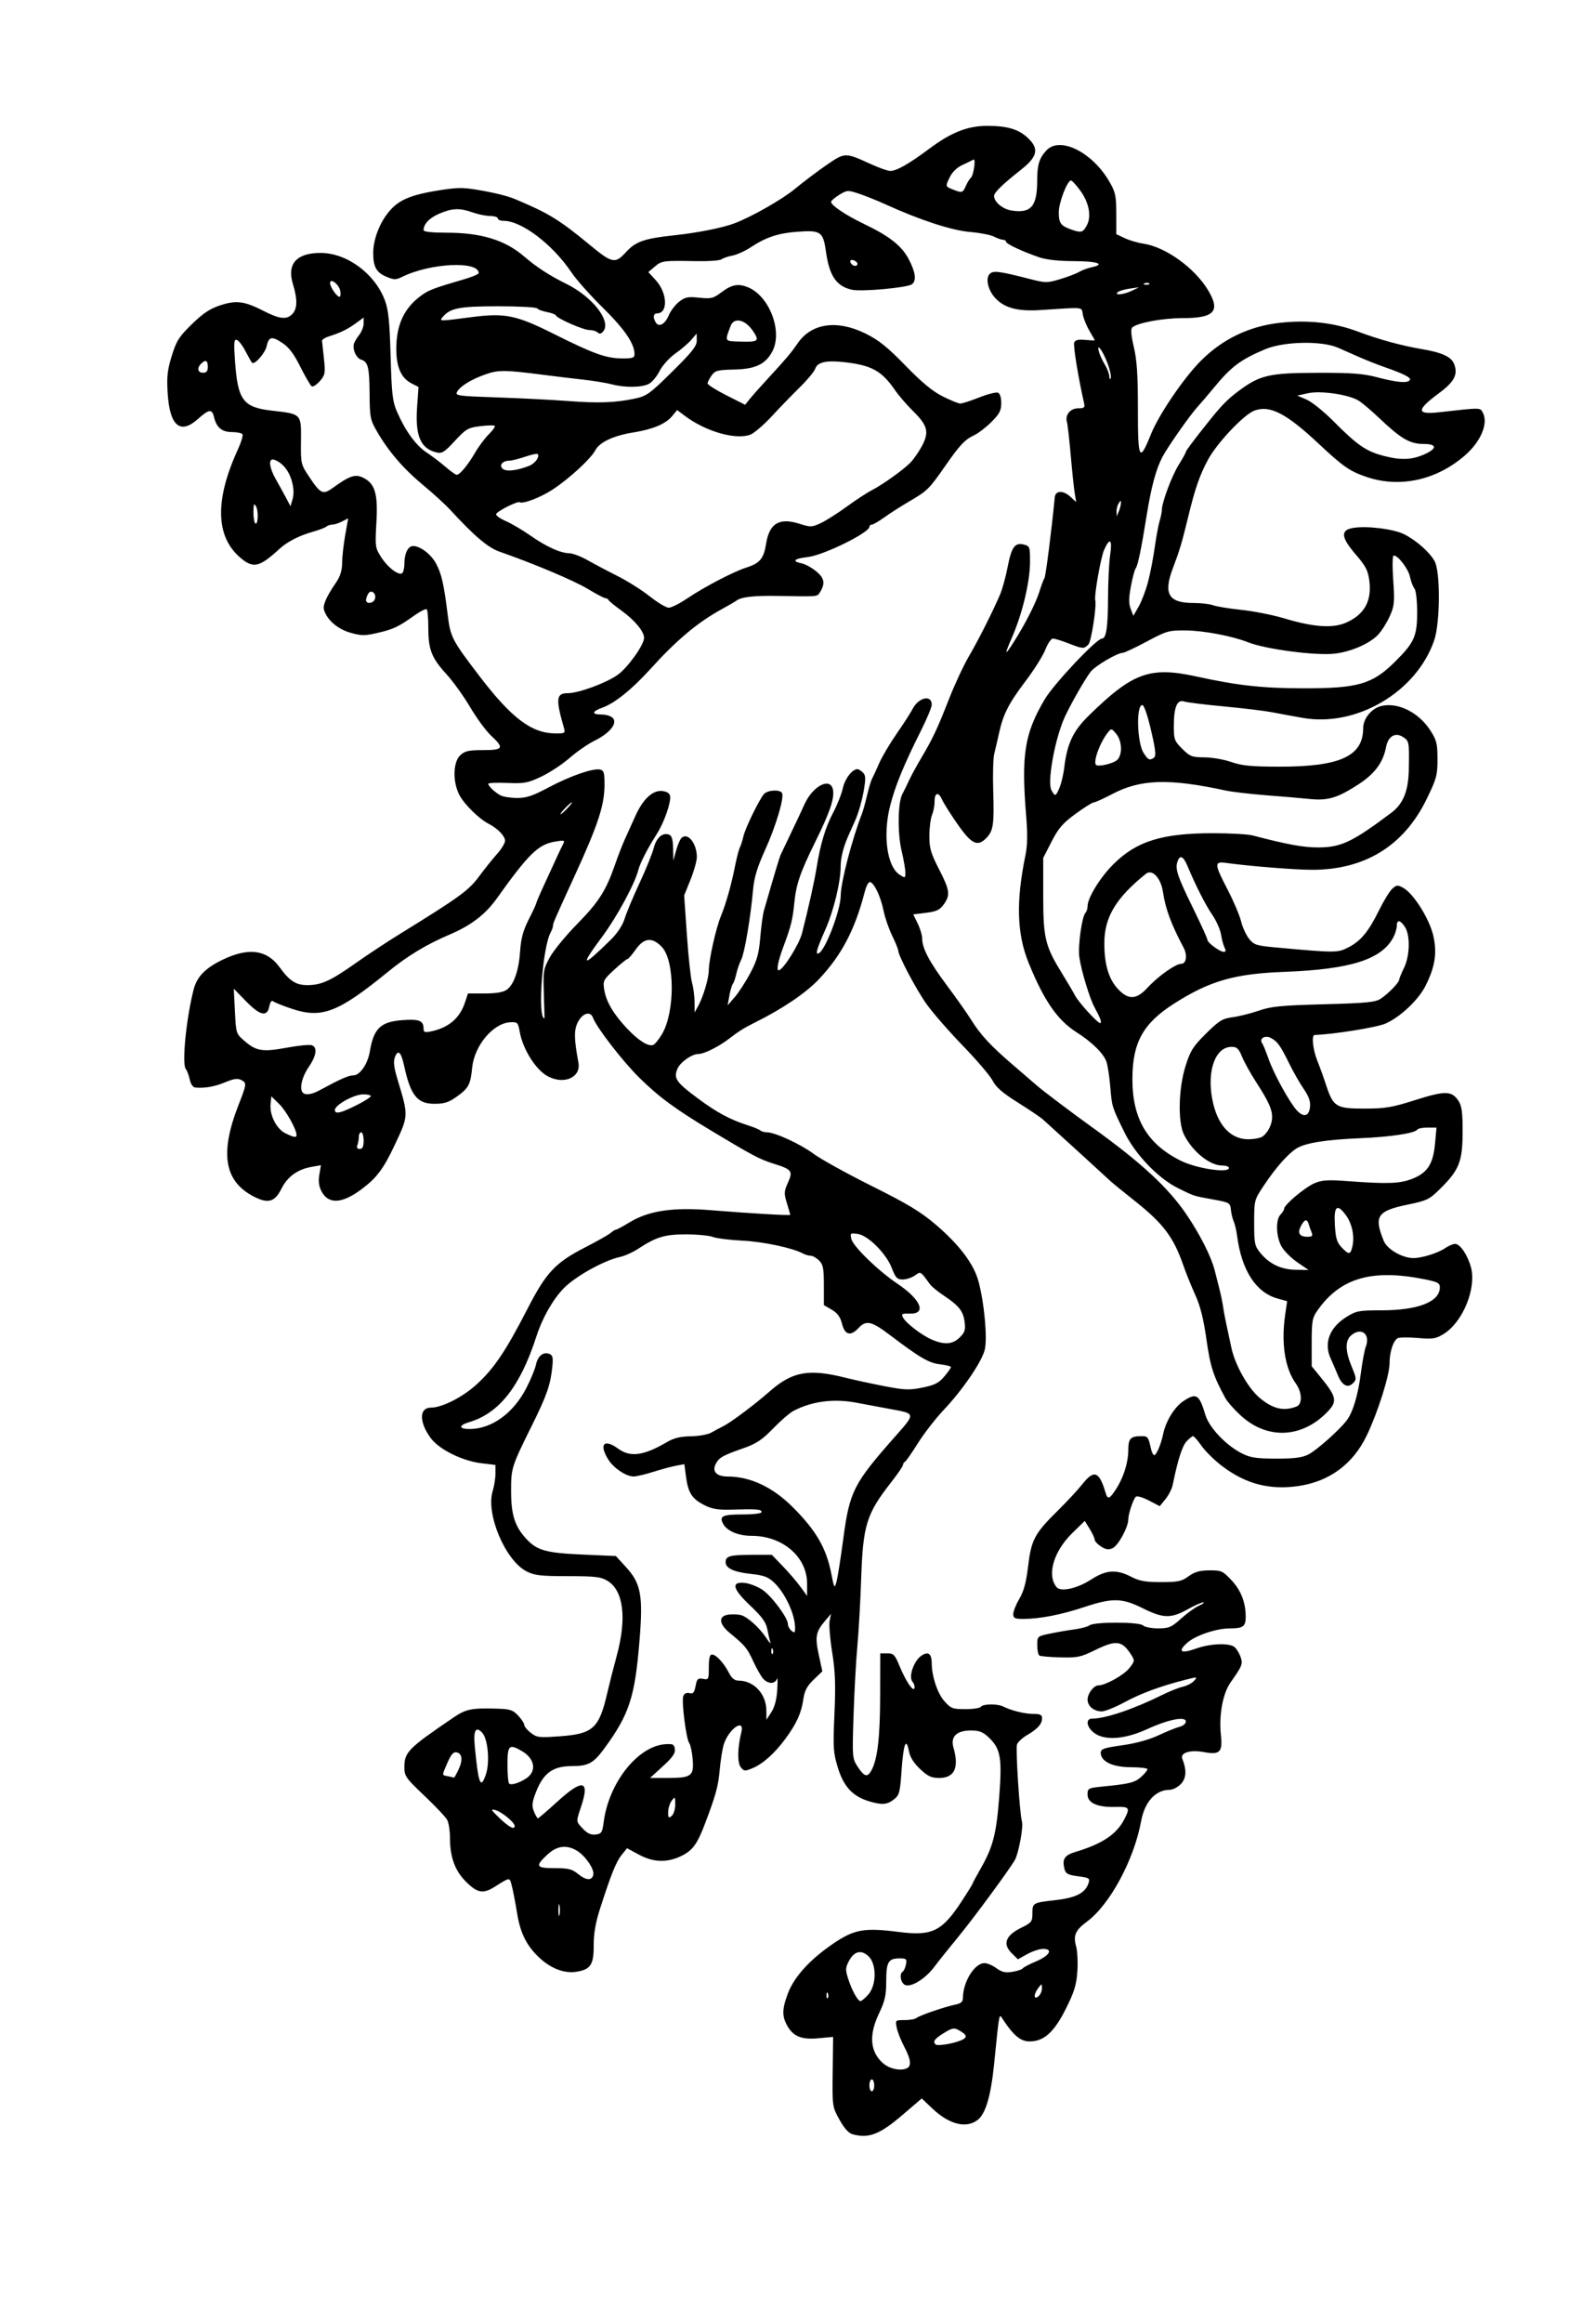 <?xml version="1.0" encoding="UTF-8" standalone="no"?>
<!-- Created with Inkscape (http://www.inkscape.org/) -->

<svg
   xmlns:dc="http://purl.org/dc/elements/1.1/"
   xmlns:cc="http://creativecommons.org/ns#"
   xmlns:rdf="http://www.w3.org/1999/02/22-rdf-syntax-ns#"
   xmlns:svg="http://www.w3.org/2000/svg"
   xmlns="http://www.w3.org/2000/svg"
   xmlns:sodipodi="http://sodipodi.sourceforge.net/DTD/sodipodi-0.dtd"
   xmlns:inkscape="http://www.inkscape.org/namespaces/inkscape"
   width="55mm"
   height="80mm"
   viewBox="0 0 194.882 283.465"
   id="svg2"
   version="1.1"
   inkscape:version="0.92.2 5c3e80d, 2017-08-06"
   sodipodi:docname="Panther_001_test.svg">
  <defs
     id="defs4" />
  <sodipodi:namedview
     id="base"
     pagecolor="#ffffff"
     bordercolor="#666666"
     borderopacity="1.0"
     inkscape:pageopacity="0.0"
     inkscape:pageshadow="2"
     inkscape:zoom="1.1946463"
     inkscape:cx="-143.47471"
     inkscape:cy="92.438886"
     inkscape:document-units="mm"
     inkscape:current-layer="svg2"
     showgrid="false"
     inkscape:window-width="1316"
     inkscape:window-height="739"
     inkscape:window-x="50"
     inkscape:window-y="0"
     inkscape:window-maximized="1" />
  <g
     inkscape:label="Ebene 1"
     inkscape:groupmode="layer"
     id="layer1"
     transform="translate(0,-768.898)">
    <path
       style="fill:#000000;stroke-width:0.291"
       d="m 104.113,1029.31 c -0.486,-0.132 -1.027,-0.73 -1.61,-1.781 -0.872,-1.572 -0.878,-1.611 -0.826,-5.842 l 0.052,-4.259 -1.833,0.169 c -2.082,0.192 -3.104,-0.252 -3.846,-1.672 -0.57,-1.092 -0.534,-1.976 0.156,-3.798 0.765,-2.021 2.659,-4.113 5.457,-6.027 2.634,-1.801 3.835,-2.022 8.049,-1.481 4.125,0.53 5.302,-0.047 7.758,-3.802 0.704,-1.077 1.28,-2.009 1.28,-2.072 0,-0.063 0.441,-0.885 0.979,-1.828 1.522,-2.665 1.927,-4.213 2.277,-8.719 0.374,-4.803 0.177,-5.936 -1.267,-7.301 -0.72,-0.681 -1.168,-0.857 -2.18,-0.857 -1.75,0 -2.522,0.752 -2.136,2.082 0.71,2.448 0.125,3.71 -1.719,3.71 -0.986,0 -1.405,-0.194 -2.356,-1.089 -0.78,-0.734 -1.225,-1.448 -1.366,-2.194 -0.333,-1.757 -0.671,-0.868 -0.893,2.353 -0.187,2.708 -0.273,3.033 -0.935,3.548 -0.837,0.652 -1.451,0.7 -3.014,0.236 -2.002,-0.594 -3.118,-1.783 -3.821,-4.075 -0.576,-1.876 -0.612,-2.436 -0.428,-6.593 0.159,-3.572 0.099,-5.181 -0.279,-7.533 -0.264,-1.645 -0.404,-3.37 -0.31,-3.833 l 0.17,-0.842 -0.724,0.852 c -1.134,1.334 -1.248,1.947 -0.77,4.149 l 0.436,2.009 -1.062,1.02 c -0.811,0.78 -1.108,1.34 -1.257,2.378 -0.245,1.702 -0.827,2.985 -2.197,4.843 -1.318,1.787 -2.768,3.074 -4.059,3.603 -0.888,0.364 -1.012,0.35 -1.398,-0.159 -0.42,-0.554 -0.386,-2.345 0.082,-4.251 0.443,-1.808 -1.584,-0.376 -2.154,1.521 -0.167,0.557 -0.39,1.964 -0.494,3.125 -0.175,1.95 -0.453,2.968 -1.742,6.387 -0.972,2.577 -1.541,3.374 -2.878,4.035 -1.775,0.877 -3.442,0.834 -5.242,-0.135 l -1.447,-0.779 -0.656,0.814 c -0.682,0.846 -1.293,2.364 -2.634,6.537 -0.559,1.739 -0.788,3.065 -0.782,4.517 0.01,2.346 -0.371,2.923 -2.118,3.204 -1.404,0.225 -2.993,-0.348 -4.367,-1.577 -1.644,-1.469 -2.473,-3.078 -2.868,-5.564 -0.19,-1.195 -0.472,-2.663 -0.626,-3.262 -0.305,-1.181 -0.157,-1.185 -2.159,0.065 -1.371,0.856 -2.075,0.726 -3.447,-0.64 -1.374,-1.368 -1.968,-3.014 -1.968,-5.454 0,-0.805 -0.152,-1.748 -0.337,-2.096 -0.185,-0.348 -1.438,-1.675 -2.783,-2.95 -2.293,-2.172 -2.446,-2.392 -2.444,-3.509 0.004,-1.81 0.482,-2.291 6.003,-6.038 1.524,-1.034 2.18,-1.167 5.33,-1.077 1.569,0.045 1.919,0.16 2.561,0.846 0.409,0.436 0.744,0.948 0.744,1.137 0,0.189 0.36,0.624 0.799,0.966 0.74,0.576 1.008,0.607 3.586,0.419 4.013,-0.293 4.755,-0.972 5.747,-5.262 0.25,-1.08 0.773,-3.137 1.163,-4.571 1.245,-4.575 0.826,-7.949 -1.132,-9.131 -0.813,-0.49 -1.483,-0.569 -4.834,-0.57 -3.307,-7.7e-4 -4.061,-0.088 -5.034,-0.578 -2.589,-1.307 -5.002,-6.989 -4.155,-9.786 0.19,-0.629 0.346,-1.608 0.346,-2.175 v -1.032 l -1.683,-0.201 c -2.373,-0.283 -5.205,-1.687 -6.232,-3.089 -1.426,-1.948 -1.409,-3.703 0.037,-3.703 1.363,0 3.883,-1.283 5.594,-2.848 2.114,-1.934 3.547,-4.063 6.177,-9.178 2.307,-4.486 3.402,-5.652 7.083,-7.541 1.449,-0.744 2.842,-1.532 3.096,-1.753 0.254,-0.221 0.549,-0.401 0.654,-0.401 0.106,0 0.832,-0.39 1.614,-0.866 2.377,-1.447 5.286,-1.883 10.002,-1.498 4.67,0.381 9.66,0.67 9.656,0.56 -0.002,-0.043 -0.187,-0.678 -0.412,-1.41 -0.369,-1.203 -0.357,-1.447 0.127,-2.517 0.643,-1.421 0.492,-1.614 -1.826,-2.339 -1.612,-0.504 -2.552,-1.002 -7.399,-3.914 -4.547,-2.732 -6.514,-4.176 -8.913,-6.539 -2.048,-2.018 -5.233,-6.136 -5.666,-7.325 -0.303,-0.833 -1.235,-0.593 -1.812,0.467 -0.527,0.968 -0.52,2.036 0.033,5.007 0.332,1.782 -1.7,2.714 -3.693,1.694 -1.473,-0.754 -3.089,-3.29 -3.474,-5.453 -0.201,-1.13 -0.275,-1.206 -1.135,-1.168 -2.095,0.093 -4.406,2.836 -4.674,5.546 -0.207,2.085 -0.421,2.485 -1.899,3.545 -0.964,0.691 -1.499,0.86 -2.72,0.86 -2.084,0 -2.907,-1.033 -3.686,-4.627 -0.37,-1.706 -0.746,-2.058 -1.131,-1.058 -0.203,0.528 -0.118,1.251 0.318,2.696 1.363,4.525 1.368,4.393 -0.353,8.045 -1.37,2.906 -2.192,3.996 -4.061,5.386 -2.379,1.768 -4.024,1.845 -4.869,0.227 -0.318,-0.608 -0.397,-1.226 -0.261,-2.025 l 0.196,-1.151 -1.127,0.199 c -1.735,0.306 -2.952,1.188 -3.704,2.684 -0.805,1.603 -1.611,1.836 -3.327,0.963 -3.645,-1.855 -4.226,-5.27 -1.906,-11.194 0.999,-2.549 1.015,-2.687 0.363,-3.032 -0.465,-0.246 -0.905,-0.189 -1.99,0.259 -1.303,0.538 -2.486,0.748 -3.638,0.645 -0.299,-0.027 -0.568,-0.409 -0.692,-0.985 -0.112,-0.518 -0.33,-1.097 -0.485,-1.288 -0.494,-0.607 0.065,-6.222 0.966,-9.705 0.407,-1.573 1.465,-2.64 3.633,-3.665 3.117,-1.473 5.315,-1.164 6.861,0.965 1.222,1.682 1.994,2.18 3.385,2.18 1.711,0 2.853,-0.523 5.994,-2.744 1.368,-0.968 3.739,-2.531 5.269,-3.475 7.304,-4.505 8.444,-5.331 9.695,-7.026 0.678,-0.919 1.672,-2.159 2.208,-2.757 0.537,-0.598 0.976,-1.324 0.976,-1.615 0,-0.571 -0.905,-1.505 -2.002,-2.065 -1.181,-0.603 -2.993,-2.39 -3.581,-3.529 -0.828,-1.606 -0.772,-4.009 0.113,-4.832 0.566,-0.526 1.024,-0.63 2.781,-0.63 2.475,0 2.614,-0.248 0.989,-1.76 -0.612,-0.57 -1.763,-2.134 -2.558,-3.475 -0.795,-1.342 -2.085,-3.14 -2.868,-3.996 -1.839,-2.01 -2.241,-3.021 -2.241,-5.626 0,-1.173 -0.086,-2.218 -0.191,-2.322 -0.105,-0.104 -0.805,0.248 -1.556,0.782 -1.936,1.376 -2.521,1.65 -4.498,2.106 -1.528,0.353 -1.946,0.348 -3.289,-0.038 -1.538,-0.443 -2.805,-1.53 -3.194,-2.742 -0.191,-0.595 0.248,-1.609 1.462,-3.379 0.508,-0.741 0.732,-1.466 0.74,-2.397 0.006,-0.734 0.175,-2.258 0.375,-3.385 l 0.364,-2.05 -0.741,0.383 c -0.408,0.211 -0.946,0.384 -1.195,0.385 -0.25,7.8e-4 -0.579,0.11 -0.732,0.243 -0.153,0.132 -0.871,0.408 -1.595,0.612 -1.701,0.479 -3.175,1.229 -4.119,2.098 -2.484,2.284 -3.224,2.442 -4.847,1.032 -2.979,-2.588 -3.053,-7.042 -0.22,-13.197 0.39,-0.847 0.633,-1.661 0.54,-1.81 -0.093,-0.149 -0.668,-0.271 -1.277,-0.271 -1.23,0 -1.885,-0.542 -2.19,-1.81 -0.251,-1.047 -0.607,-1.005 -1.994,0.235 -2.139,1.912 -3.421,0.819 -3.67,-3.133 -0.127,-2.02 -0.039,-2.843 0.493,-4.575 0.566,-1.844 0.878,-2.336 2.454,-3.874 1.364,-1.331 2.21,-1.894 3.46,-2.304 1.973,-0.647 2.969,-0.517 5.326,0.693 1.946,0.999 2.829,1.084 3.511,0.338 0.595,-0.65 0.612,-1.787 0.053,-3.607 -0.761,-2.482 0.419,-3.818 3.371,-3.818 3.212,0 6.621,2.51 7.854,5.783 0.432,1.147 0.577,2.561 0.698,6.806 0.132,4.657 0.235,5.547 0.789,6.806 1.034,2.353 2.291,4.078 3.608,4.954 0.679,0.451 1.729,1.248 2.334,1.771 0.604,0.523 1.207,0.95 1.339,0.95 0.38,0 1.363,-1.18 2.241,-2.692 0.444,-0.764 1.202,-1.78 1.685,-2.258 0.483,-0.478 0.808,-0.939 0.721,-1.025 -0.087,-0.086 -0.886,-0.066 -1.777,0.045 -1.488,0.184 -1.74,0.33 -3.095,1.794 -1.302,1.407 -1.57,1.57 -2.283,1.394 -1.919,-0.474 -2.576,-2.046 -2.325,-5.564 l 0.172,-2.41 -0.859,-0.439 c -1.262,-0.646 -1.854,-1.985 -1.855,-4.195 -2.9e-4,-2.963 0.95,-4.995 3.056,-6.532 0.907,-0.662 1.523,-0.894 5.321,-2.007 0.926,-0.271 1.683,-0.595 1.683,-0.72 0,-1.519 -5.924,-1.23 -9.339,0.456 -0.761,0.376 -0.992,0.376 -1.887,0.006 -1.26,-0.521 -1.653,-1.211 -1.653,-2.908 0,-1.519 0.657,-3.375 1.678,-4.743 1.198,-1.605 2.585,-2.274 5.865,-2.829 2.581,-0.437 3.305,-0.458 5.122,-0.153 2.185,0.368 3.735,0.752 4.75,1.18 4.046,1.703 5.303,2.476 9.069,5.581 2.694,2.221 3.06,2.294 4.361,0.869 1.219,-1.335 2.235,-1.685 6.084,-2.093 2.624,-0.278 5.733,-0.897 7.122,-1.418 2.136,-0.801 5.853,-2.913 7.464,-4.242 1.046,-0.863 2.788,-2.176 3.87,-2.917 2.217,-1.519 2.254,-1.52 5.306,-0.122 1.042,0.477 2.139,0.868 2.437,0.868 0.779,0 2.284,-0.856 4.787,-2.722 2.687,-2.004 4.674,-2.782 7.1,-2.779 2.387,0.002 3.766,0.406 4.869,1.425 1.456,1.346 1.264,2.31 -0.782,3.925 -2.284,1.803 -3.293,2.786 -3.293,3.209 0,0.716 1.054,1.599 2.106,1.766 2.419,0.383 3.162,-0.485 3.162,-3.689 0,-1.907 0.261,-2.737 1.154,-3.668 1.644,-1.715 5.582,0.253 7.652,3.824 0.753,1.299 0.848,1.739 0.85,3.942 l 0.003,2.481 1.028,0.485 c 0.566,0.267 1.586,0.568 2.268,0.669 2.742,0.407 6.317,2.99 7.946,5.741 1.495,2.525 0.716,3.348 -3.169,3.348 -2.438,0 -5.565,0.588 -6.137,1.153 -0.191,0.189 -0.12,1.003 0.208,2.39 0.376,1.591 0.496,3.434 0.494,7.558 -0.004,6.234 0.181,6.583 1.606,3.034 0.943,-2.348 3.982,-6.818 6.048,-8.896 2.668,-2.684 5.925,-4.252 9.693,-4.668 3.43,-0.378 6.613,-0.021 9.508,1.067 2.588,0.973 5.298,1.715 7.826,2.143 2.456,0.415 3.597,0.944 3.935,1.822 0.489,1.273 0.029,2.158 -1.847,3.55 -2.797,2.075 -2.79,2.648 0.028,2.331 5.152,-0.581 4.979,-0.582 5.318,0.044 0.7,1.295 -0.228,3.522 -2.174,5.217 -3.45,3.005 -7.9,3.998 -11.932,2.663 -2.097,-0.694 -2.952,-1.281 -5.914,-4.062 -3.978,-3.734 -5.99,-4.77 -7.882,-4.058 -1.286,0.484 -4.579,3.976 -5.669,6.013 -1.019,1.903 -1.561,3.475 -2.425,7.028 -0.765,3.15 -1.012,3.973 -1.851,6.189 -1.186,3.13 -0.53,4.238 2.506,4.238 0.92,0 2.005,0.125 2.411,0.278 0.406,0.153 1.963,0.407 3.458,0.564 1.496,0.157 3.839,0.621 5.207,1.031 3.637,1.09 5.979,1.245 7.618,0.506 2.207,-0.995 3.101,-2.629 2.79,-5.096 -0.156,-1.238 -0.439,-1.786 -1.64,-3.178 -1.806,-2.094 -1.912,-2.972 -0.393,-3.254 1.61,-0.299 4.988,0.108 6.27,0.755 1.51,0.762 3.119,2.182 3.736,3.296 0.718,1.296 0.683,7.516 -0.054,9.663 -2.163,6.304 -9.495,10.619 -16.064,9.454 -1.165,-0.207 -2.842,-0.515 -3.727,-0.686 -0.885,-0.171 -3.52,-0.489 -5.854,-0.708 -2.334,-0.218 -4.538,-0.491 -4.898,-0.606 -0.853,-0.273 -1.249,0.695 -1.249,3.051 0,1.57 0.084,1.792 1.034,2.733 0.939,0.929 1.188,1.024 2.708,1.033 0.92,0.005 2.398,0.262 3.283,0.57 1.303,0.454 2.419,0.561 5.854,0.566 7.434,0.011 10.245,-1.283 10.245,-4.714 0,-1.146 1.014,-2.391 2.186,-2.682 2.034,-0.505 4.601,0.769 6.025,2.991 0.755,1.178 0.862,1.613 0.862,3.496 0,1.96 -0.118,2.392 -1.334,4.881 -2.784,5.701 -7.558,8.631 -14.033,8.612 -2.112,-0.006 -7.632,-0.45 -10.464,-0.841 -1.451,-0.2 -1.431,0.114 0.21,3.274 0.719,1.385 1.455,3.117 1.635,3.848 0.18,0.731 0.622,1.695 0.982,2.143 0.595,0.739 0.894,0.835 3.268,1.051 7.276,0.662 7.525,0.663 8.804,0.017 1.547,-0.781 2.499,-1.922 3.793,-4.548 0.575,-1.168 1.307,-2.356 1.625,-2.641 0.521,-0.467 0.654,-0.476 1.343,-0.093 1.259,0.7 3.195,3.787 3.661,5.839 0.479,2.108 0.214,3.797 -0.958,6.12 -0.869,1.722 -3.09,3.811 -4.889,4.598 -1.066,0.466 -6.402,1.321 -8.643,1.384 -0.406,0.011 -0.224,1.77 0.325,3.138 0.299,0.746 0.779,2.074 1.066,2.95 0.88,2.688 1.215,2.896 4.66,2.896 2.583,2.2e-4 3.358,-0.129 6.245,-1.044 3.636,-1.153 4.446,-1.138 5.262,0.095 0.412,0.622 0.514,1.396 0.508,3.833 -0.009,3.58 -0.413,4.6 -2.731,6.893 -1.329,1.315 -1.601,1.447 -4.001,1.945 -3.704,0.769 -4.125,1.414 -2.891,4.433 0.412,1.01 2.245,2.072 3.596,2.084 1.025,0.009 2.994,-0.601 3.884,-1.205 0.427,-0.29 0.978,-0.527 1.224,-0.527 0.614,0 1.528,1.344 1.937,2.846 0.701,2.576 -0.999,6.72 -3.344,8.155 -0.956,0.585 -1.318,0.639 -3.178,0.478 -1.154,-0.1 -2.255,-0.082 -2.446,0.04 -0.535,0.341 -0.97,1.711 -0.97,3.053 0,1.46 -1.412,5.935 -2.771,8.781 -1.676,3.511 -4.575,5.653 -8.39,6.199 -3.508,0.502 -6.434,-0.27 -9.302,-2.454 -0.914,-0.696 -2.036,-1.8 -2.494,-2.453 -0.457,-0.653 -0.922,-1.187 -1.033,-1.187 -0.111,0 -0.473,0.293 -0.805,0.652 -0.527,0.57 -1.074,2.291 -1.681,5.291 -0.097,0.481 -0.493,1.263 -0.88,1.738 l -0.703,0.863 -1.349,-0.698 c -0.79,-0.409 -1.449,-0.589 -1.591,-0.434 -0.333,0.364 -0.906,2.117 -0.906,2.772 0,0.933 -1.232,3.179 -1.911,3.486 -0.496,0.224 -0.834,0.175 -1.419,-0.205 -0.422,-0.274 -0.768,-0.646 -0.769,-0.827 -3.9e-4,-0.181 -0.274,-0.771 -0.607,-1.312 l -0.606,-0.983 -1.534,1.499 c -2.283,2.231 -3.12,5.136 -1.9,6.592 0.511,0.609 2.537,0.153 4.239,-0.954 1.792,-1.166 3.075,-1.25 4.863,-0.32 1.002,0.521 1.731,0.652 3.643,0.652 2.078,0 2.517,-0.093 3.361,-0.71 0.736,-0.538 1.349,-0.713 2.533,-0.724 1.461,-0.013 1.636,0.064 2.689,1.18 1.18,1.251 1.755,2.722 1.758,4.495 0.002,1.175 -0.32,1.407 -1.953,1.407 -1.633,0 -4.165,0.853 -5.171,1.742 -1.237,1.093 -0.809,1.384 1.059,0.719 1.754,-0.624 4.056,-0.714 4.702,-0.183 0.243,0.199 0.57,0.729 0.728,1.178 0.31,0.88 0.23,1.088 -1.211,3.133 -0.959,1.361 -1.439,3.988 -1.179,6.451 0.219,2.071 -0.132,2.412 -2.101,2.048 -1.654,-0.306 -2.909,0.088 -2.616,0.82 0.552,1.376 0.496,2.371 -0.171,3.073 -0.372,0.392 -0.989,0.713 -1.372,0.713 -1.716,0 -3.052,1.463 -3.482,3.814 -0.864,4.718 -3.822,10.205 -6.608,12.26 -1.423,1.049 -1.705,1.692 -1.33,3.034 0.156,0.561 0.223,1.932 0.149,3.047 -0.11,1.647 -0.374,2.503 -1.403,4.558 -1.439,2.874 -2.678,3.986 -4.442,3.986 -1.066,0 -1.923,-0.699 -3.201,-2.614 -0.543,-0.812 -0.433,-1.346 -1.134,5.51 -0.386,3.773 -1.027,5.931 -1.983,6.675 -1.408,1.096 -3.49,0.567 -5.575,-1.415 l -1.262,-1.199 -2.361,2.022 c -2.773,2.375 -4.102,2.888 -6.086,2.35 z m 2.634,-5.971 c 0,-0.398 -0.132,-0.724 -0.293,-0.724 -0.161,0 -0.293,0.326 -0.293,0.724 0,0.398 0.132,0.724 0.293,0.724 0.161,0 0.293,-0.326 0.293,-0.724 z m 3.928,-2.058 c 0.656,-0.249 0.575,-1.071 -0.262,-2.654 -0.399,-0.754 -0.81,-1.794 -0.915,-2.312 -0.189,-0.933 -0.181,-0.94 0.959,-0.94 0.632,0 1.274,-0.109 1.427,-0.243 0.345,-0.302 3.46,-1.377 4.742,-1.637 0.72,-0.146 0.952,-0.346 0.953,-0.822 0.005,-1.96 1.422,-4.249 2.631,-4.249 0.336,0 0.993,0.279 1.459,0.62 0.657,0.48 1.094,0.581 1.94,0.445 0.601,-0.096 1.169,-0.284 1.263,-0.417 0.093,-0.133 0.829,-0.519 1.634,-0.857 1.659,-0.698 2.129,-1.528 0.866,-1.528 -0.433,0 -1.302,0.287 -1.932,0.637 l -1.146,0.637 -0.783,-0.774 c -1.109,-1.097 -0.711,-2.144 1.165,-3.065 1.296,-0.636 1.39,-0.757 1.39,-1.791 0,-1.249 0.053,-1.28 2.762,-1.585 2.557,-0.289 3.701,-0.872 4.09,-2.085 0.188,-0.587 0.084,-0.654 -1.279,-0.833 -1.219,-0.16 -1.513,-0.313 -1.652,-0.858 -0.315,-1.243 -0.02,-1.706 1.35,-2.118 3.286,-0.988 5.015,-2.15 5.964,-4.007 0.713,-1.396 0.62,-1.52 -1.1,-1.476 -2.192,0.057 -3.403,-0.48 -3.403,-1.509 0,-0.775 0.061,-0.806 1.976,-0.994 3.195,-0.314 3.819,-0.476 4.601,-1.193 0.408,-0.374 0.741,-0.784 0.74,-0.911 -7.7e-4,-0.127 -0.919,-0.235 -2.04,-0.24 -2.23,-0.01 -3.667,-0.699 -3.667,-1.76 0,-0.469 0.376,-0.601 2.618,-0.915 1.653,-0.232 3.289,-0.681 4.44,-1.22 1.002,-0.469 2.163,-0.936 2.578,-1.04 0.415,-0.103 0.755,-0.387 0.755,-0.63 0,-0.69 -2.104,-0.28 -4.737,0.925 -2.755,1.26 -5.215,1.423 -6.492,0.428 -0.915,-0.712 -1.037,-1.717 -0.209,-1.717 1.629,0 5.053,-1.157 8.55,-2.888 0.906,-0.449 2.045,-0.902 2.531,-1.008 0.486,-0.106 1.098,-0.427 1.361,-0.715 0.459,-0.502 0.416,-0.507 -1.067,-0.127 -3.072,0.787 -5.39,1.642 -7.435,2.745 -1.147,0.618 -2.398,1.12 -2.781,1.114 -0.963,-0.013 -1.72,-0.65 -1.72,-1.448 0,-0.734 0.762,-1.729 1.325,-1.729 0.847,0 3.092,-1.246 3.755,-2.084 0.689,-0.871 0.7,-0.946 0.24,-1.659 -1.127,-1.746 -1.815,-1.829 -4.446,-0.541 -1.704,0.834 -2.133,0.923 -4.195,0.868 -1.263,-0.033 -2.416,-0.133 -2.561,-0.222 -0.145,-0.089 -0.264,-0.654 -0.264,-1.257 0,-1.087 0.011,-1.098 1.537,-1.419 0.845,-0.178 2.195,-0.411 3,-0.517 0.805,-0.106 1.634,-0.329 1.843,-0.493 0.564,-0.445 6.088,-0.436 6.542,0.011 0.202,0.199 1.032,0.36 1.845,0.358 1.319,-0.003 1.62,-0.132 2.795,-1.194 0.724,-0.654 1.712,-1.364 2.195,-1.577 0.483,-0.213 0.711,-0.393 0.508,-0.399 -0.204,-0.006 -1.07,0.38 -1.926,0.858 -2.006,1.12 -2.973,1.095 -5.46,-0.145 -2.539,-1.265 -3.69,-1.288 -7.151,-0.139 -2.804,0.93 -5.409,1.437 -7.411,1.44 -1.064,0.002 -1.244,-0.085 -1.244,-0.598 0,-0.33 0.335,-1.165 0.744,-1.856 0.539,-0.91 0.833,-2.001 1.066,-3.961 0.385,-3.235 0.79,-3.998 3.595,-6.764 1.133,-1.117 2.495,-2.583 3.027,-3.258 1.428,-1.81 2.064,-1.581 2.831,1.018 0.26,0.882 0.477,0.819 1.25,-0.362 0.947,-1.447 1.527,-3.273 1.532,-4.821 0.005,-1.427 0.266,-1.696 1.647,-1.696 0.728,0 0.805,0.105 1.119,1.521 0.097,0.438 0.273,0.796 0.392,0.796 0.277,0 0.837,-1.313 1.097,-2.572 0.326,-1.577 1.38,-3.292 2.466,-4.016 1.585,-1.056 1.944,-0.833 2.688,1.665 0.457,1.536 2.463,3.672 4.385,4.668 1.085,0.563 1.739,0.668 4.212,0.678 2.198,0.009 3.182,-0.113 3.951,-0.488 0.973,-0.474 3.732,-2.911 4.69,-4.141 0.764,-0.982 1.401,-3.078 1.741,-5.728 0.18,-1.402 0.456,-2.885 0.614,-3.297 0.602,-1.567 -0.596,-2.453 -1.827,-1.35 -0.713,0.638 -0.676,1.924 0.107,3.793 0.591,1.411 0.604,1.569 0.169,2 -0.663,0.656 -1.346,0.296 -1.867,-0.983 -0.244,-0.6 -0.633,-1.501 -0.865,-2.003 -0.869,-1.884 -0.164,-3.779 1.884,-5.064 1.226,-0.769 1.534,-0.83 4.22,-0.83 4.551,0 7.195,-1.022 7.222,-2.793 0.008,-0.531 -0.255,-0.674 -1.82,-0.989 -6.458,-1.301 -10.32,-0.188 -13.116,3.782 -0.641,0.91 -0.714,1.31 -0.714,3.918 v 2.904 l 1.059,1.295 c 1.974,2.415 2.095,2.97 0.917,4.212 -3.125,3.295 -7.416,3.487 -10.667,0.479 -0.78,-0.722 -1.604,-1.651 -1.83,-2.065 -1.487,-2.716 -1.858,-3.862 -2.33,-7.193 -0.353,-2.495 -0.754,-4.097 -1.355,-5.407 -0.469,-1.024 -1.14,-2.687 -1.491,-3.695 -1.169,-3.359 -2.421,-5.025 -5.79,-7.707 -1.544,-1.23 -2.874,-2.305 -2.954,-2.39 -0.134,-0.141 -6.987,-6.394 -8.342,-7.611 -0.322,-0.289 -1.716,-1.233 -3.098,-2.096 -1.847,-1.154 -2.661,-1.859 -3.073,-2.661 -0.308,-0.6 -1.95,-2.524 -3.648,-4.276 -1.698,-1.752 -3.688,-4.033 -4.422,-5.068 -1.277,-1.801 -3.467,-5.939 -3.467,-6.551 0,-0.16 -0.332,-0.971 -0.737,-1.803 -0.405,-0.831 -0.875,-2.191 -1.044,-3.023 -0.342,-1.684 -1.091,-3.311 -1.616,-3.511 -0.208,-0.079 -0.484,0.404 -0.697,1.224 -1.196,4.595 -2.807,7.666 -5.553,10.589 -1.582,1.684 -4.408,3.604 -7.769,5.278 -1.421,0.708 -2.011,1.075 -3.234,2.015 -1.274,0.979 -3.048,1.863 -3.738,1.863 -0.813,0 -2.231,1.003 -2.574,1.821 -0.484,1.154 -0.145,1.641 2.522,3.616 2.332,1.728 3.921,2.577 6.147,3.286 0.644,0.205 1.296,0.477 1.449,0.604 0.153,0.127 0.518,0.231 0.811,0.231 0.986,0 4.105,1.432 5.676,2.606 0.857,0.64 4.057,2.411 7.111,3.935 4.473,2.232 6.008,3.161 7.899,4.78 2.781,2.382 4.533,4.69 5.115,6.74 0.736,2.594 1.159,7.159 0.79,8.518 -0.415,1.526 -2.715,4.879 -5.012,7.308 -0.979,1.035 -2.394,2.86 -3.143,4.055 -0.749,1.195 -1.464,2.216 -1.589,2.269 -0.124,0.053 -0.226,0.219 -0.226,0.368 0,0.149 -0.635,1.083 -1.412,2.076 -3.068,3.919 -3.475,5.233 -3.702,11.941 -0.091,2.708 -0.299,6.357 -0.461,8.109 -0.162,1.752 -0.371,5.545 -0.464,8.428 -0.167,5.154 -0.158,5.26 0.52,6.296 0.8,1.221 1.186,1.315 1.673,0.409 0.736,-1.369 1.044,-4.013 1.055,-9.051 l 0.011,-5.213 h 0.86 c 0.759,0 0.931,0.172 1.464,1.469 0.777,1.892 1.691,3.267 1.853,2.788 0.068,-0.201 -0.041,-0.561 -0.241,-0.8 -0.515,-0.614 0.176,-2.579 1.123,-3.194 0.817,-0.53 1.222,-0.216 1.23,0.954 0.011,1.593 0.7,3.666 1.528,4.599 0.812,0.916 1.009,0.991 2.588,0.991 0.94,0 1.79,-0.13 1.89,-0.29 0.223,-0.357 2.021,-0.381 2.711,-0.035 1.019,0.51 2.624,0.904 3.676,0.904 0.844,0 1.077,0.113 1.077,0.524 0,0.704 -0.516,1.287 -1.814,2.053 -0.595,0.351 -1.157,0.87 -1.248,1.153 -0.183,0.57 0.335,8.55 0.61,9.414 0.186,0.582 -0.384,3.741 -0.833,4.616 -0.482,0.941 -5.114,7.234 -7.013,9.529 -1.017,1.23 -2.3,2.835 -2.85,3.567 -1.191,1.585 -3.066,2.669 -3.706,2.144 -0.463,-0.38 -0.558,-1.309 -0.159,-1.553 0.142,-0.087 0.321,-0.485 0.398,-0.886 0.126,-0.654 0.046,-0.728 -0.785,-0.728 -1.371,0 -1.628,0.439 -1.628,2.783 0,1.719 -0.155,2.413 -0.878,3.924 -1.266,2.649 -1.105,4.685 0.482,6.079 0.77,0.676 2.034,0.963 2.86,0.65 z m 6.666,-3.43 c 0.844,-0.348 0.773,-0.668 -0.277,-1.249 -0.571,-0.316 -0.816,-0.267 -1.829,0.366 -1.133,0.707 -1.359,1.019 -0.997,1.377 0.223,0.221 2.091,-0.076 3.103,-0.494 z m -11.32,-5.59 c 1.025,-1.152 1.036,-3.739 0.02,-4.683 -0.892,-0.83 -1.76,-0.605 -2.401,0.623 -0.401,0.767 -0.414,1.064 -0.092,2.079 0.455,1.437 1.189,2.778 1.521,2.778 0.134,0 0.562,-0.358 0.952,-0.796 z m -4.927,-0.127 c -0.093,-0.231 -0.163,-0.162 -0.177,0.175 -0.013,0.305 0.057,0.476 0.154,0.38 0.097,-0.096 0.108,-0.346 0.023,-0.555 z m 26.134,-0.633 c -0.009,-0.604 -0.018,-0.605 -0.439,-0.054 -0.597,0.781 -0.59,1.523 0.009,1.031 0.241,-0.198 0.435,-0.638 0.43,-0.977 z m -58.91,-10.098 c -0.07,-0.36 -0.13,-0.134 -0.133,0.503 -0.003,0.637 0.054,0.932 0.127,0.655 0.073,-0.277 0.076,-0.798 0.006,-1.159 z m 4.132,-3.79 c 0.131,-0.675 -1.017,-2.328 -2.029,-2.92 -1.282,-0.749 -2.428,-0.586 -3.606,0.513 -1.5,1.399 -1.368,1.631 0.93,1.633 1.669,0 2.112,0.113 2.854,0.718 0.99,0.808 1.7,0.829 1.851,0.056 z m 1.266,-6.423 c 0.626,-4.764 4.135,-9.21 7.476,-9.47 0.976,-0.076 1.127,0 1.212,0.588 0.073,0.508 -0.289,1.028 -1.464,2.098 l -1.56,1.423 h 2.248 c 2.824,0 3.139,-0.251 2.943,-2.368 -0.078,-0.847 -0.261,-1.689 -0.407,-1.87 -0.375,-0.467 -0.968,-5.131 -0.73,-5.743 0.126,-0.325 0.399,-0.457 0.753,-0.365 0.445,0.115 0.594,-0.057 0.747,-0.866 0.167,-0.879 0.284,-0.992 0.904,-0.875 0.684,0.129 0.713,0.071 0.713,-1.418 0,-1.096 0.114,-1.553 0.388,-1.553 0.497,0 1.458,1.04 2.073,2.245 0.335,0.655 0.687,0.941 1.16,0.941 1.892,0 3.399,1.626 3.408,3.678 l 0.005,1.1 0.608,-0.939 c 0.4,-0.618 0.645,-1.559 0.717,-2.751 0.06,-0.997 0.038,-1.584 -0.049,-1.305 -0.204,0.654 -1.064,0.65 -1.666,-0.008 -0.259,-0.283 -0.804,-1.236 -1.212,-2.118 -0.762,-1.647 -0.98,-1.91 -2.886,-3.485 -1.355,-1.119 -1.396,-2.085 -0.096,-2.232 0.462,-0.052 1.121,-0.025 1.464,0.062 0.793,0.199 2.316,1.576 3.129,2.829 0.346,0.533 0.557,0.75 0.469,0.483 -0.088,-0.267 -0.254,-0.982 -0.369,-1.589 -0.16,-0.844 -0.65,-1.52 -2.093,-2.886 -2.154,-2.039 -2.372,-2.928 -0.678,-2.762 0.543,0.053 1.484,0.407 2.091,0.786 1.127,0.704 3.197,3.457 3.197,4.253 0,0.243 0.198,0.604 0.439,0.802 0.369,0.303 0.438,0.252 0.435,-0.327 -0.011,-1.7 -1.206,-4.278 -2.584,-5.574 -0.707,-0.665 -1.255,-0.871 -2.734,-1.028 -2.151,-0.228 -3.166,-0.693 -3.166,-1.45 0,-0.74 0.552,-0.89 3.285,-0.89 h 2.359 l 1.349,1.4 c 0.742,0.77 1.711,1.899 2.153,2.508 l 0.805,1.109 v -1.501 c 0,-3.265 -2.99,-5.833 -6.79,-5.833 -1.605,0 -2.986,-0.582 -3.459,-1.457 -0.511,-0.945 -0.091,-1.15 2.364,-1.15 1.354,0 2.324,-0.121 2.324,-0.29 0,-0.342 -0.563,-0.39 -3.542,-0.301 -1.777,0.053 -2.469,-0.056 -3.435,-0.544 -1.511,-0.763 -1.986,-1.492 -2.246,-3.453 l -0.205,-1.547 -1.002,0.186 c -0.551,0.102 -1.805,0.44 -2.788,0.751 -0.982,0.311 -2.065,0.564 -2.407,0.564 -0.928,-0.002 -2.453,-1.029 -3.11,-2.096 -1.14,-1.85 -0.492,-2.55 1.209,-1.306 1.494,1.093 3.12,0.878 5.964,-0.788 0.857,-0.502 1.641,-0.693 2.927,-0.713 0.966,-0.015 2.086,-0.216 2.488,-0.446 0.402,-0.23 1.061,-0.582 1.464,-0.782 0.944,-0.468 3.841,-2.637 5.674,-4.248 2.767,-2.432 4.789,-2.796 9.254,-1.669 1.046,0.264 3.181,0.726 4.744,1.027 2.499,0.481 3.063,0.502 4.673,0.173 1.476,-0.301 1.989,-0.561 2.646,-1.34 0.449,-0.532 0.816,-1.052 0.816,-1.157 0,-0.105 -0.597,-0.257 -1.327,-0.339 -1.35,-0.151 -2.479,-0.808 -6.101,-3.554 -2.273,-1.723 -2.922,-1.87 -3.854,-0.875 -0.98,1.046 -1.675,0.859 -2.026,-0.543 -0.203,-0.812 -0.553,-1.288 -1.244,-1.691 L 100.6,928.139 v -2.433 c 0,-2.047 -0.093,-2.525 -0.585,-3.012 -0.322,-0.319 -0.785,-0.579 -1.028,-0.579 -0.244,0 -0.672,-0.124 -0.951,-0.276 -1.25,-0.68 -4.84,-1.441 -7.387,-1.566 -1.529,-0.075 -3.151,-0.278 -3.605,-0.451 -0.453,-0.173 -1.931,-0.314 -3.283,-0.314 -2.601,0 -3.62,0.308 -5.845,1.764 -0.644,0.422 -1.632,0.865 -2.195,0.986 -1.958,0.419 -5.476,2.375 -6.888,3.829 -1.337,1.378 -2.607,3.612 -3.338,5.874 -1.967,6.09 -4.541,9.372 -8.2,10.456 -1.324,0.392 -1.302,0.839 0.042,0.839 2.694,0 5.356,-1.925 6.945,-5.024 0.531,-1.035 1.053,-2.304 1.159,-2.818 0.22,-1.065 0.889,-1.608 1.633,-1.325 0.412,0.157 0.481,0.449 0.367,1.567 -0.227,2.223 -0.668,3.491 -2.491,7.167 -2.479,4.998 -2.548,5.215 -2.544,7.965 0.004,2.919 0.44,4.316 1.817,5.825 1.343,1.471 2.402,1.766 7.067,1.97 l 3.912,0.171 1.265,1.383 c 1.798,1.965 2.068,3.445 1.624,8.899 -0.563,6.931 -1.244,9.024 -4.289,13.182 -1.33,1.816 -1.974,2.168 -3.964,2.168 -2.435,0 -3.593,0.908 -4.538,3.558 -0.337,0.946 -0.357,1.371 -0.091,2.007 0.186,0.444 0.399,0.806 0.475,0.806 0.075,0 1.138,-0.912 2.361,-2.027 3.099,-2.826 3.99,-2.658 2.926,0.552 -0.649,1.957 -0.66,1.82 0.216,2.756 0.524,0.56 0.966,0.759 1.537,0.694 0.723,-0.082 0.82,-0.232 0.992,-1.539 z m -10.874,0.489 c 0,-0.417 -1.587,-1.721 -2.342,-1.923 -0.635,-0.171 -0.569,-0.041 0.501,0.981 1.171,1.118 1.841,1.461 1.841,0.942 z m 19.611,-2.607 c 0,-0.971 -0.026,-1 -0.43,-0.471 -0.236,0.309 -0.434,0.936 -0.439,1.394 -0.008,0.707 0.057,0.778 0.43,0.471 0.241,-0.198 0.439,-0.826 0.439,-1.394 z m -18.232,-3.163 c 1.344,-0.869 1.115,-2.417 -0.496,-3.359 -1.555,-0.909 -1.761,-0.717 -1.761,1.64 0,1.168 0.089,2.212 0.198,2.32 0.242,0.239 1.185,-0.037 2.059,-0.602 z m -4.881,-0.542 c 0.488,-1.464 0.238,-4.286 -0.446,-5.034 -0.798,-0.872 -1.108,-0.323 -0.921,1.631 0.446,4.654 0.721,5.338 1.366,3.403 z m -3.365,-0.531 c 0.564,-1.177 0.474,-2 -0.235,-2.135 -0.368,-0.07 -0.673,0.278 -1.094,1.252 -0.714,1.649 -0.72,1.524 0.074,1.676 0.362,0.069 0.685,0.143 0.718,0.165 0.033,0.022 0.274,-0.409 0.537,-0.957 z m 38.386,-14.698 c -0.093,-0.231 -0.163,-0.162 -0.177,0.175 -0.013,0.305 0.057,0.476 0.154,0.38 0.097,-0.096 0.108,-0.346 0.023,-0.555 z m 8.599,-13.413 c 0.783,-5.88 1.237,-6.777 6.382,-12.599 2.48,-2.806 2.493,-2.738 -0.631,-3.307 -1.483,-0.27 -3.328,-0.614 -4.101,-0.764 -2.767,-0.538 -5.451,-0.195 -7.712,0.986 -0.459,0.24 -1.581,1.208 -2.494,2.151 -1.31,1.354 -2.049,1.852 -3.512,2.366 -2.661,0.936 -3.063,1.158 -3.475,1.921 -0.512,0.947 0.057,1.57 1.438,1.574 2.776,0.009 5.497,1.289 7.949,3.74 2.857,2.856 4.099,5.001 4.707,8.131 0.341,1.756 0.382,1.824 0.618,1.014 0.139,-0.477 0.513,-2.823 0.831,-5.212 z m 55.376,-16.224 c 0.709,-0.279 0.66,-1.727 -0.094,-2.775 -1.347,-1.871 -1.822,-4.919 -1.313,-8.421 l 0.239,-1.644 -1.135,-0.313 c -2.679,-0.738 -4.425,-3.434 -4.981,-7.694 -0.083,-0.637 -0.268,-1.419 -0.411,-1.738 -0.143,-0.319 -0.298,-0.964 -0.343,-1.434 -0.08,-0.816 -0.176,-0.871 -2.132,-1.226 -2.501,-0.454 -2.269,-0.379 -4.32,-1.387 -2.41,-1.185 -5.215,-4.104 -6.543,-6.81 -1.53,-3.118 -1.531,-3.119 -1.726,-5.507 -0.098,-1.195 -0.306,-2.579 -0.463,-3.076 -0.312,-0.988 -1.767,-2.431 -3.655,-3.625 -2.335,-1.476 -3.982,-3.858 -5.853,-8.463 -1.45,-3.57 -1.562,-7.5 -0.377,-13.219 0.224,-1.081 0.249,-2.57 0.079,-4.634 -0.624,-7.552 -0.214,-10.138 2.272,-14.329 1.115,-1.879 6.317,-7.393 6.975,-7.393 0.523,0 0.734,-1.402 0.743,-4.924 0.005,-1.991 0.122,-4.37 0.26,-5.286 0.291,-1.925 -0.05,-2.188 -0.75,-0.579 -0.408,0.939 -1.212,5.515 -1.071,6.095 0.185,0.759 -0.485,5.073 -0.843,5.428 -0.55,0.544 -0.661,0.537 -2.436,-0.155 -0.817,-0.319 -1.667,-0.579 -1.889,-0.579 -0.222,0 -0.636,0.601 -0.919,1.335 -0.283,0.734 -1.367,2.461 -2.409,3.837 -2.093,2.766 -2.741,4.04 -3.263,6.412 -0.193,0.876 -0.454,2.001 -0.58,2.499 -0.126,0.498 -0.181,2.518 -0.12,4.489 0.125,4.082 0.017,4.851 -0.798,5.716 -1.096,1.164 -1.827,0.829 -3.544,-1.626 -0.863,-1.235 -1.731,-2.61 -1.928,-3.057 -0.426,-0.967 -0.907,-0.799 -0.889,0.311 0.007,0.435 -0.134,1.158 -0.312,1.607 -0.179,0.448 -0.325,1.606 -0.325,2.573 0,1.479 0.186,2.119 1.171,4.031 1.331,2.585 1.409,3.165 0.58,4.318 -0.478,0.664 -0.89,0.858 -2.155,1.014 l -1.564,0.193 0.545,1.116 c 0.3,0.614 0.545,1.432 0.545,1.819 0,1.208 0.864,2.846 3.03,5.746 1.151,1.54 2.483,3.43 2.961,4.2 1.125,1.811 2.422,3.206 5.131,5.518 1.207,1.03 2.525,2.165 2.927,2.521 0.642,0.568 4.229,3.275 6.554,4.946 6.126,4.403 9.399,7.417 11.667,10.746 1.622,2.38 3.022,5.142 3.438,6.78 0.161,0.636 0.434,1.709 0.607,2.386 0.172,0.677 0.366,1.622 0.431,2.1 0.065,0.478 0.253,1.488 0.419,2.245 0.165,0.757 0.432,1.995 0.592,2.751 0.446,2.108 2.04,4.935 3.45,6.117 1.622,1.36 2.95,1.667 4.528,1.046 z m -41.149,-8.416 c 0.635,-0.628 0.729,-0.929 0.597,-1.905 -0.18,-1.328 -0.685,-1.964 -2.543,-3.205 -0.727,-0.486 -1.476,-1.093 -1.664,-1.351 -1.224,-1.673 -1.123,-1.615 -1.875,-1.093 -0.381,0.264 -1.048,0.481 -1.482,0.481 -0.672,0 -0.867,-0.204 -1.317,-1.376 -0.685,-1.785 -2.89,-3.998 -4.168,-4.184 -0.898,-0.13 -0.943,-0.095 -0.78,0.611 0.211,0.913 3.27,3.882 5.641,5.475 2.875,1.932 3.591,3.704 1.471,3.641 -0.942,-0.028 -1.042,0.032 -0.8,0.479 0.38,0.702 2.282,2.158 3.513,2.688 1.546,0.666 2.549,0.589 3.408,-0.26 z m 41.212,-9.181 c -0.765,-0.522 -1.636,-1.4 -1.935,-1.95 -0.657,-1.212 -0.712,-3.263 -0.104,-3.865 0.241,-0.239 0.439,-0.557 0.439,-0.708 0,-0.48 2.554,-2.623 3.712,-3.114 0.921,-0.391 1.632,-0.436 4.044,-0.256 4.831,0.36 6.337,0.311 7.826,-0.258 1.9,-0.725 2.612,-1.799 2.842,-4.286 l 0.184,-1.99 h -1.092 c -0.6,0 -1.159,0.108 -1.242,0.24 -0.279,0.447 -3.235,0.897 -6.942,1.055 -4.3,0.184 -6.782,0.584 -7.834,1.262 -1.06,0.683 -2.503,2.317 -3.928,4.448 -1.22,1.824 -1.223,1.835 -1.227,4.591 -0.003,2.515 0.062,2.843 0.728,3.665 1.11,1.37 2.548,2.061 4.349,2.091 l 1.569,0.026 -1.392,-0.949 z m 6.748,-1.97 c 0.27,-1.216 -0.067,-2.784 -0.813,-3.782 -1.082,-1.448 -1.47,-1.105 -1.339,1.184 0.093,1.63 0.248,2.154 0.816,2.751 0.904,0.952 1.095,0.93 1.336,-0.153 z m -4.983,-1.643 c -0.116,-0.279 -0.277,-0.735 -0.358,-1.014 -0.202,-0.695 -0.496,-0.635 -0.942,0.19 -0.469,0.868 -0.203,1.331 0.765,1.331 0.595,0 0.703,-0.102 0.535,-0.507 z m -10.096,-7.892 c 0,-0.159 -0.377,-0.29 -0.837,-0.29 -1.514,0 -3.625,-1.707 -4.655,-3.765 -0.772,-1.541 -0.68,-5.627 0.188,-8.382 0.59,-1.872 0.919,-2.392 2.5,-3.957 1.601,-1.584 1.995,-1.825 3.264,-1.996 0.794,-0.107 2.234,-0.468 3.2,-0.803 1.488,-0.515 2.696,-0.633 7.917,-0.773 5.169,-0.139 6.286,-0.246 6.937,-0.669 0.901,-0.584 2.268,-1.988 2.268,-2.33 0,-0.129 0.263,-0.774 0.585,-1.433 0.726,-1.486 0.782,-3.999 0.113,-5.01 -0.575,-0.869 -0.991,-0.919 -0.991,-0.12 0,0.327 -0.185,0.946 -0.411,1.376 -1.43,2.719 -5.218,3.924 -13.297,4.23 -6.088,0.231 -9.071,1.081 -13.406,3.823 -3.814,2.412 -5.131,4.729 -5.169,9.093 -0.043,4.954 1.775,8.075 5.894,10.123 1.952,0.97 5.9,1.561 5.9,0.882 z M 44.401,908.069 c 0,-0.558 -0.132,-1.014 -0.293,-1.014 -0.161,0 -0.293,0.25 -0.293,0.556 0,0.306 -0.08,0.762 -0.178,1.014 -0.117,0.301 -0.016,0.458 0.293,0.458 0.342,0 0.47,-0.276 0.47,-1.014 z m 109.789,-0.516 c 0.66,-0.501 1.145,-1.497 1.145,-2.348 0,-0.967 -0.452,-1.957 -1.953,-4.274 -0.686,-1.058 -1.463,-2.459 -1.727,-3.113 -0.397,-0.982 -0.619,-1.189 -1.272,-1.189 -1.935,0 -2.995,2.772 -2.385,6.238 0.56,3.181 2.184,5.035 4.41,5.037 0.724,3.9e-4 1.526,-0.158 1.782,-0.352 z M 36.206,907.382 c 0,-0.688 -1.275,-2.965 -2.119,-3.785 l -0.954,-0.927 -0.095,0.938 c -0.136,1.342 0.724,3.035 1.814,3.566 1.056,0.515 1.355,0.561 1.355,0.207 z m 123.758,-3.436 c 0.065,-0.659 -0.16,-1.296 -0.764,-2.17 -0.471,-0.68 -1.273,-2.084 -1.782,-3.119 -1.092,-2.218 -1.434,-2.692 -2.256,-3.125 -0.694,-0.366 -1.446,0.094 -1.05,0.642 0.124,0.171 0.475,1.027 0.779,1.901 0.635,1.822 2.565,5.335 3.467,6.312 0.828,0.896 1.493,0.714 1.606,-0.441 z M 43.742,903.64 c 0.845,-0.431 1.536,-0.882 1.537,-1.001 7.7e-4,-0.119 -0.415,-0.217 -0.925,-0.217 -1.117,0 -3.465,1.297 -3.465,1.914 0,0.558 0.762,0.372 2.853,-0.696 z m -4.755,-1.696 c 2.647,-1.428 3.577,-1.837 4.175,-1.839 0.787,-0.002 1.741,-1.388 1.993,-2.897 0.473,-2.832 1.311,-3.64 3.98,-3.839 2.05,-0.153 2.584,0.059 2.584,1.024 0,0.463 0.143,0.514 0.951,0.342 2.106,-0.449 3.463,-1.599 4.087,-3.466 l 0.387,-1.156 h 2.044 c 1.371,0 2.253,-0.147 2.68,-0.446 0.883,-0.619 1.489,-2.372 1.648,-4.767 0.1,-1.508 0.369,-2.487 1.047,-3.821 0.502,-0.987 0.912,-1.87 0.912,-1.963 0,-0.093 0.466,-1.176 1.036,-2.406 0.57,-1.23 1.243,-2.692 1.496,-3.25 0.253,-0.558 0.587,-1.255 0.741,-1.549 0.259,-0.494 0.184,-0.52 -0.971,-0.326 -2.052,0.343 -3.21,1.473 -7.129,6.956 -1.383,1.935 -3.144,3.281 -5.728,4.378 -2.849,1.21 -5.163,2.609 -7.592,4.591 -6.015,4.907 -8.028,5.684 -11.634,4.491 -1.087,-0.359 -2.124,-0.77 -2.305,-0.913 -0.223,-0.176 -0.385,0.021 -0.505,0.614 -0.266,1.315 -1.13,1.119 -2.853,-0.647 l -1.483,-1.521 0.137,2.747 c 0.136,2.737 0.141,2.75 1.206,3.661 1.422,1.216 2.187,1.331 5.184,0.778 1.391,-0.257 2.741,-0.386 3,-0.288 0.717,0.272 0.566,1.277 -0.407,2.704 -0.817,1.199 -1.137,2.644 -0.683,3.093 0.325,0.322 1.074,0.215 2,-0.284 z m 41.848,-6.87 c 1.603,-2.711 1.58,-8.986 -0.038,-10.658 -1.168,-1.206 -2.167,-1.1 -3.173,0.337 -0.446,0.637 -0.9,1.159 -1.008,1.159 -0.108,0 -0.832,0.585 -1.608,1.301 -1.34,1.235 -1.402,1.359 -1.226,2.447 0.236,1.463 1.133,2.983 2.795,4.737 1.396,1.474 2.563,2.209 3.177,2.001 0.205,-0.07 0.692,-0.665 1.081,-1.324 z m 53.511,-1.849 c -0.105,-0.279 -0.409,-0.898 -0.676,-1.376 -0.598,-1.071 -1.639,-4.491 -1.877,-6.17 -0.188,-1.325 0.312,-4.94 0.746,-5.401 0.143,-0.151 0.259,-0.514 0.259,-0.806 0,-1.03 1.551,-3.541 3.187,-5.16 2.819,-2.789 5.933,-3.751 12.146,-3.751 2.074,0 4.248,0.124 4.83,0.275 4.325,1.125 6.175,1.462 8.018,1.46 2.774,-0.004 4.158,-0.661 8.92,-4.236 1.445,-1.085 2.079,-2.655 2.124,-5.263 0.059,-3.409 0.046,-3.486 -0.71,-3.976 -0.941,-0.61 -1.815,-0.093 -2.064,1.221 -0.357,1.881 -1.374,3.258 -3.364,4.552 -2.557,1.663 -3.752,2.021 -5.969,1.791 -0.989,-0.103 -3.379,-0.308 -5.311,-0.455 -1.932,-0.148 -4.171,-0.411 -4.976,-0.584 -6.895,-1.489 -10.35,-1.383 -13.795,0.426 -1.074,0.564 -2.098,1.027 -2.275,1.03 -0.177,0.002 -1.179,0.63 -2.226,1.395 -1.557,1.136 -2.092,1.755 -2.927,3.384 l -1.022,1.993 v 4.649 c 0,5.185 0.232,6.117 2.383,9.59 0.586,0.946 1.262,2.095 1.503,2.552 0.45,0.857 2.746,3.368 3.079,3.368 0.103,0 0.102,-0.228 -0.003,-0.507 z m -67.935,-3.041 c -0.1,-2.81 -0.061,-3.049 0.724,-4.479 0.456,-0.83 1.973,-2.674 3.371,-4.097 2.621,-2.669 3.498,-4.052 4.611,-7.271 0.356,-1.03 0.889,-2.398 1.184,-3.041 0.295,-0.643 0.862,-1.898 1.26,-2.789 0.935,-2.095 2.111,-3.205 3.281,-3.095 0.576,0.054 0.91,0.263 0.977,0.612 0.143,0.745 -0.721,3.223 -1.609,4.615 -1.146,1.796 -2.047,3.547 -2.262,4.395 -0.431,1.699 -2.625,5.748 -4.42,8.158 -2.771,3.721 -2.48,3.835 1.017,0.4 0.846,-0.831 1.475,-1.779 1.728,-2.607 0.219,-0.715 1.037,-2.669 1.817,-4.341 0.781,-1.673 1.559,-3.593 1.731,-4.267 0.323,-1.274 1.087,-1.939 1.88,-1.638 0.33,0.125 0.468,0.596 0.489,1.664 l 0.029,1.49 0.337,-1.219 c 0.185,-0.671 0.48,-1.359 0.654,-1.53 0.756,-0.741 1.878,0.649 1.878,2.326 0,0.469 -0.348,1.713 -0.774,2.766 l -0.774,1.914 0.333,4.823 c 0.183,2.653 0.466,5.278 0.628,5.835 0.162,0.556 0.3,1.599 0.306,2.317 l 0.012,1.305 0.448,-0.817 c 0.617,-1.127 1.278,-3.362 1.282,-4.336 0.005,-1.247 0.87,-5.124 1.468,-6.577 0.64,-1.556 1.287,-3.849 1.756,-6.227 0.189,-0.956 0.446,-1.938 0.573,-2.182 0.126,-0.244 0.321,-0.855 0.433,-1.358 0.217,-0.979 1.883,-4.407 2.498,-5.14 0.42,-0.501 1.924,-0.6 2.208,-0.146 0.315,0.505 -0.732,4.032 -2.074,6.986 -0.937,2.063 -1.324,3.337 -1.454,4.787 -0.308,3.443 -1.034,7.74 -1.447,8.562 -0.219,0.436 -0.49,1.218 -0.603,1.738 -0.112,0.519 -0.303,1.075 -0.425,1.234 -0.121,0.159 -0.313,0.811 -0.426,1.448 l -0.205,1.159 0.876,-1.014 c 0.482,-0.558 1.331,-1.87 1.888,-2.916 0.823,-1.547 1.05,-2.359 1.216,-4.344 0.113,-1.343 0.317,-2.833 0.455,-3.311 1.339,-4.641 1.879,-6.438 2.045,-6.806 0.108,-0.239 0.667,-1.412 1.244,-2.607 0.576,-1.195 1.321,-2.78 1.654,-3.524 1.039,-2.315 3.255,-3.395 3.496,-1.705 0.152,1.067 -0.419,2.722 -2.156,6.242 -1.898,3.847 -2.362,5.217 -2.598,7.658 -0.177,1.832 -0.414,2.775 -1.281,5.085 -0.703,1.874 -0.935,3.086 -0.567,2.965 0.612,-0.202 2.471,-3.196 2.811,-4.527 0.793,-3.102 1.52,-6.374 1.784,-8.027 0.455,-2.852 1.084,-4.931 2.029,-6.706 0.486,-0.914 1.013,-2.248 1.171,-2.964 0.257,-1.167 1.146,-2.317 1.791,-2.317 0.132,0 0.428,0.187 0.659,0.415 0.353,0.349 0.364,0.73 0.07,2.389 -0.192,1.086 -0.642,2.626 -1,3.422 -0.358,0.796 -0.764,1.709 -0.903,2.027 -0.562,1.288 -0.886,2.603 -0.886,3.591 -9e-5,1.946 -0.847,5.434 -1.889,7.779 -1.067,2.402 -1.26,3.136 -0.74,2.818 0.83,-0.507 2.623,-5.269 2.634,-6.992 0.01,-1.636 1.378,-6.895 2.624,-10.092 0.124,-0.319 0.394,-1.296 0.599,-2.172 0.205,-0.876 0.48,-1.788 0.611,-2.027 0.131,-0.239 0.522,-1.086 0.87,-1.883 0.348,-0.796 1.312,-2.426 2.143,-3.62 0.831,-1.195 1.699,-2.541 1.928,-2.991 0.722,-1.419 2.342,-1.786 2.342,-0.531 0,0.303 -0.582,1.708 -1.292,3.123 -2.132,4.242 -3.213,6.885 -3.816,9.328 -0.875,3.544 -0.34,7.306 1.178,8.29 0.687,0.445 0.711,0.436 0.711,-0.252 0,-0.392 -0.21,-1.601 -0.468,-2.686 -0.507,-2.141 -0.453,-5.892 0.1,-6.897 0.175,-0.319 0.527,-1.035 0.781,-1.593 0.254,-0.558 0.926,-1.796 1.493,-2.751 1.442,-2.432 1.991,-3.597 3.416,-7.241 0.685,-1.752 1.779,-4.098 2.431,-5.213 1.163,-1.989 2.807,-5.243 3.8,-7.523 0.276,-0.633 0.691,-2.131 0.922,-3.329 0.482,-2.49 0.891,-3.065 1.989,-2.792 0.716,0.178 0.757,0.288 0.757,2.061 0,2.491 -0.929,6.368 -2.245,9.375 -0.914,2.086 -0.851,2.203 0.251,0.471 1.415,-2.223 2.716,-4.786 3.161,-6.227 0.221,-0.717 0.49,-1.434 0.598,-1.593 0.153,-0.226 0.881,-5.946 1.254,-9.844 0.08,-0.835 1.015,-0.886 1.876,-0.102 l 0.745,0.678 -0.174,-1.014 c -0.096,-0.558 -0.317,-2.643 -0.491,-4.634 -0.174,-1.991 -0.384,-3.843 -0.467,-4.116 -0.259,-0.859 0.406,-1.676 1.362,-1.676 0.754,0 0.853,-0.089 0.725,-0.652 -0.708,-3.114 -1.342,-7.001 -1.201,-7.363 0.126,-0.325 0.486,-0.415 1.341,-0.334 0.643,0.061 1.168,0.082 1.168,0.047 0,-0.035 -0.282,-0.536 -0.627,-1.114 -0.345,-0.578 -0.713,-1.465 -0.819,-1.972 -0.216,-1.032 0.393,-0.962 -5.237,-0.599 -2.766,0.178 -4.421,-0.279 -5.52,-1.526 -0.854,-0.969 -1.153,-2.358 -0.621,-2.885 0.441,-0.437 1.113,-0.351 4.978,0.637 1.865,0.476 2.042,0.476 3.659,-0.013 0.934,-0.282 1.964,-0.676 2.289,-0.875 0.324,-0.199 1.017,-0.455 1.539,-0.569 1.735,-0.377 0.655,-0.738 -2.219,-0.743 -1.781,-0.003 -3.327,-0.17 -4.154,-0.451 -2.053,-0.696 -4.098,-1.651 -4.098,-1.913 0,-0.131 -0.165,-0.239 -0.366,-0.24 -0.201,-0.001 -0.702,-0.175 -1.112,-0.387 -0.41,-0.212 -1.732,-0.468 -2.936,-0.568 -2.212,-0.185 -6.077,-1.445 -10.221,-3.331 -1.046,-0.476 -2.541,-1.078 -3.321,-1.336 -1.366,-0.452 -1.456,-0.447 -2.415,0.139 -0.548,0.335 -0.996,0.722 -0.996,0.86 0,0.422 1.79,1.621 4.002,2.681 3.136,1.503 4.624,2.675 5.486,4.319 0.827,1.577 0.96,2.612 0.391,3.049 -0.546,0.42 -6.162,0.933 -7.339,0.67 -1.882,-0.42 -2.744,-1.678 -3.157,-4.603 -0.351,-2.485 -0.62,-2.678 -3.453,-2.476 -2.394,0.171 -3.865,0.66 -5.78,1.924 -0.669,0.441 -1.657,0.885 -2.195,0.986 -0.539,0.101 -1.138,0.307 -1.331,0.457 -0.194,0.15 -1.577,0.25 -3.073,0.222 -4.054,-0.076 -4.233,-0.053 -5.083,0.671 l -0.784,0.667 0.896,0.971 c 1.442,1.562 1.543,4.067 0.164,4.067 -0.457,0 -0.52,0.527 -0.136,1.128 0.388,0.606 1.125,0.179 1.59,-0.922 0.227,-0.538 0.791,-1.273 1.253,-1.634 0.722,-0.563 1.068,-0.632 2.45,-0.487 1.468,0.154 1.712,0.092 2.76,-0.696 1.196,-0.9 2,-1.052 3.149,-0.595 2.641,1.049 4.31,5.372 3.024,7.832 -0.819,1.567 -2.079,2.171 -4.64,2.224 -2.046,0.042 -2.349,0.121 -2.782,0.726 -0.267,0.373 -0.486,0.809 -0.486,0.968 0,0.159 1.03,0.811 2.288,1.448 l 2.288,1.158 0.583,-0.724 c 0.321,-0.398 1.364,-1.571 2.319,-2.607 2.175,-2.359 2.675,-2.952 3.532,-4.19 1.697,-2.451 4.822,-2.885 8.307,-1.153 1.593,0.792 2.671,1.659 4.844,3.896 1.977,2.035 3.305,3.134 4.537,3.751 0.958,0.481 1.929,0.875 2.157,0.877 0.229,0.002 1.262,-0.331 2.297,-0.741 1.034,-0.409 2.065,-0.674 2.291,-0.588 0.254,0.096 0.411,0.58 0.411,1.266 0,0.911 -0.214,1.325 -1.195,2.304 -0.657,0.657 -1.614,1.391 -2.126,1.631 -1.124,0.528 -1.736,1.178 -3.507,3.721 -1.966,2.824 -2.201,3.059 -4.295,4.281 -1.046,0.611 -2.461,1.513 -3.144,2.005 -0.683,0.492 -1.374,0.894 -1.537,0.894 -0.162,0 -0.295,0.117 -0.295,0.261 0,0.722 -5.582,3.467 -7.503,3.691 -1.714,0.199 -2.028,0.516 -0.766,0.774 0.443,0.09 1.254,0.538 1.802,0.995 1.008,0.841 1.1,1.511 0.361,2.634 -0.285,0.433 -0.321,0.435 -4.87,0.347 -3.097,-0.06 -4.646,0.109 -5.269,0.576 -0.161,0.121 -0.951,0.581 -1.756,1.022 -3.016,1.655 -5.513,3.752 -8.856,7.438 -2.145,2.365 -4.259,4.058 -5.719,4.581 -1.352,0.484 -1.393,0.851 -0.096,0.851 0.544,0 1.158,0.202 1.364,0.448 0.552,0.658 -0.416,1.84 -2.241,2.738 -0.809,0.398 -2.186,1.349 -3.06,2.113 -0.874,0.764 -2.418,1.784 -3.432,2.266 -1.661,0.79 -2.075,0.868 -4.172,0.783 -1.28,-0.052 -2.328,-0.006 -2.327,0.103 7.8e-4,0.281 0.824,1.058 1.499,1.415 0.316,0.167 1.218,0.309 2.003,0.315 1.146,0.009 1.91,-0.245 3.866,-1.286 2.619,-1.393 5.392,-2.357 6.279,-2.183 0.464,0.091 0.549,0.377 0.548,1.838 -0.002,2.499 -0.762,4.832 -3.588,10.999 -2.58,5.632 -2.704,5.917 -2.704,6.228 0,0.163 -0.126,0.523 -0.28,0.8 -1.006,1.809 -1.636,10.495 -0.762,10.495 0.018,0 -0.016,-1.336 -0.074,-2.969 z m 73.698,-0.761 c 1.306,-1.422 3.443,-2.932 4.149,-2.932 0.6,0 0.748,-1.07 0.272,-1.959 -1.499,-2.8 -2.224,-4.751 -2.52,-6.779 -0.252,-1.725 -1.312,-2.861 -2.088,-2.237 -3.664,2.944 -5.075,5.296 -5.075,8.465 0,2.582 0.523,4.357 1.64,5.564 1.279,1.381 2.271,1.348 3.621,-0.122 z m 9.425,-4.887 c -0.144,-0.279 -0.339,-0.998 -0.432,-1.597 -0.093,-0.6 -0.574,-1.684 -1.069,-2.409 -0.848,-1.244 -2.015,-3.539 -3.041,-5.985 -0.509,-1.214 -0.936,-1.384 -1.224,-0.486 -0.286,0.893 0.02,1.794 1.93,5.685 0.954,1.944 1.735,3.66 1.735,3.813 0,0.357 1.49,1.465 1.986,1.477 0.264,0.006 0.298,-0.143 0.114,-0.498 z M 69.281,867.522 c 0.378,-0.398 0.622,-0.724 0.541,-0.724 -0.081,0 -0.456,0.326 -0.834,0.724 -0.378,0.398 -0.622,0.724 -0.541,0.724 0.081,0 0.456,-0.326 0.834,-0.724 z m 60.099,-2.534 c 0.217,-0.518 0.474,-1.609 0.571,-2.425 0.346,-2.921 1.075,-4.472 2.98,-6.337 5.392,-5.279 7.471,-6.032 13.193,-4.78 5.005,1.096 8.021,1.428 13.017,1.435 6.697,0.009 8.439,-0.498 11.225,-3.267 2.33,-2.316 2.678,-3.097 2.678,-6.015 0,-1.425 -0.142,-2.664 -0.332,-2.896 -0.183,-0.224 -0.427,-0.863 -0.543,-1.42 -0.204,-0.98 -1.445,-2.607 -1.988,-2.607 -0.156,0 -0.18,1.243 -0.059,3 0.187,2.708 0.145,3.138 -0.427,4.417 -0.348,0.779 -0.988,1.792 -1.422,2.251 -1.035,1.093 -3.318,2.084 -5.326,2.31 -2.304,0.26 -8.416,-0.543 -10.537,-1.385 -1.925,-0.764 -5.413,-1.428 -7.61,-1.449 -2.08,-0.02 -2.331,0.051 -4.774,1.355 -1.418,0.757 -2.736,1.376 -2.927,1.376 -0.668,1.3e-4 -3.379,1.598 -3.93,2.317 -0.801,1.044 -2.789,4.582 -3.336,5.937 -1.136,2.814 -1.947,7.576 -1.447,8.5 0.444,0.82 0.53,0.793 0.996,-0.319 z m 7.003,-3.338 c 0.699,-0.606 0.649,-2.34 -0.092,-3.221 -0.569,-0.676 -0.597,-0.68 -1.021,-0.145 -0.964,1.216 -1.819,3.563 -1.436,3.941 0.263,0.26 2.051,-0.144 2.549,-0.575 z m 4.506,-0.286 c 0.249,-0.158 0.234,-0.694 -0.058,-2.095 -0.539,-2.582 -1.086,-4.344 -1.348,-4.344 -0.777,0 -0.641,4.638 0.172,5.865 0.56,0.846 0.703,0.912 1.234,0.575 z M 68.869,857.747 c -1.038,-3.609 -0.964,-4.272 0.477,-4.272 1.299,0 4.668,-1.239 6.072,-2.233 1.227,-0.868 3.225,-3.662 3.228,-4.513 0.002,-0.784 -1.146,-2.165 -2.779,-3.341 -0.805,-0.58 -1.507,-1.154 -1.561,-1.276 -0.054,-0.122 -0.221,-0.222 -0.371,-0.222 -0.15,0 -1.135,-0.518 -2.188,-1.151 -1.687,-1.014 -6.539,-3.059 -10.77,-4.538 -1.393,-0.487 -3.029,-1.872 -5.939,-5.027 -0.661,-0.717 -2.173,-2.103 -3.361,-3.08 -2.365,-1.947 -4.236,-4.114 -5.626,-6.515 -0.842,-1.455 -0.901,-1.75 -0.921,-4.596 -0.022,-3.268 -0.187,-3.937 -1.034,-4.203 -0.572,-0.18 -1.039,-1.152 -0.897,-1.867 0.046,-0.232 0.336,-0.739 0.643,-1.125 0.307,-0.386 0.559,-1.026 0.559,-1.422 v -0.719 l -0.951,0.692 c -1.013,0.737 -1.876,1.157 -3.293,1.604 -0.483,0.152 -0.86,0.398 -0.839,0.546 0.022,0.148 0.129,1.131 0.239,2.185 0.182,1.756 0.14,1.984 -0.504,2.725 -0.387,0.445 -0.833,0.729 -0.992,0.632 -0.159,-0.097 -0.782,-1.165 -1.386,-2.373 -0.805,-1.612 -1.399,-2.394 -2.23,-2.938 -1.277,-0.836 -1.627,-0.755 -1.891,0.438 -0.186,0.837 -1.479,2.294 -1.775,2.001 -0.088,-0.087 -0.451,-0.722 -0.806,-1.411 -0.355,-0.689 -0.831,-1.309 -1.058,-1.378 -0.343,-0.105 -0.379,0.333 -0.215,2.639 0.336,4.732 0.99,5.597 4.532,5.997 3.596,0.406 3.556,0.363 3.519,3.706 -0.031,2.772 -0.015,2.841 1.024,4.395 1.378,2.061 1.655,2.189 2.86,1.319 2.03,-1.465 2.722,-1.705 3.654,-1.267 1.492,0.701 1.875,1.95 1.672,5.46 -0.17,2.942 -0.146,3.122 0.565,4.237 0.802,1.258 2.109,2.27 2.568,1.989 0.156,-0.096 0.284,-0.631 0.284,-1.19 0,-1.236 0.448,-2.136 1.063,-2.136 0.886,0 2.22,1.027 2.821,2.172 0.665,1.265 0.939,2.482 1.405,6.227 0.339,2.726 0.508,3.053 3.809,7.385 3.948,5.181 6.401,7.049 9.302,7.081 1.189,0.013 1.265,-0.031 1.091,-0.637 z m 71.321,-17.884 c 0.27,-1.035 0.636,-2.925 0.814,-4.2 0.178,-1.274 0.446,-2.717 0.595,-3.206 0.149,-0.489 0.272,-1.091 0.272,-1.338 0,-0.911 1.201,-4.128 2.051,-5.495 0.482,-0.775 0.876,-1.486 0.876,-1.581 0,-0.141 0.849,-1.278 2.566,-3.44 1.749,-2.202 2.469,-2.945 3.853,-3.981 2.621,-1.963 3.758,-2.225 9.699,-2.236 4.214,-0.008 5.535,0.094 7.318,0.563 2.393,0.63 3.66,0.731 3.921,0.313 0.179,-0.287 -0.777,-0.768 -3.209,-1.614 -0.805,-0.28 -2.188,-0.83 -3.073,-1.222 -0.885,-0.392 -2.005,-0.886 -2.488,-1.098 -2.006,-0.878 -6.641,-0.778 -8.927,0.192 -3.018,1.281 -4.115,2.108 -6.274,4.73 -0.741,0.9 -1.594,1.899 -1.895,2.219 -0.889,0.944 -3.696,4.935 -4.353,6.189 -0.791,1.509 -1.368,3.666 -1.94,7.241 -0.642,4.017 -1.063,6.032 -1.331,6.372 -0.126,0.159 -0.386,1.138 -0.579,2.174 -0.262,1.407 -0.268,2.101 -0.023,2.738 l 0.328,0.854 0.655,-1.146 c 0.36,-0.63 0.876,-1.993 1.145,-3.028 z m -56.287,2.059 c 2.11,-1.425 5.641,-3.265 7.253,-3.781 1.636,-0.523 2.101,-1.087 2.391,-2.901 0.4,-2.505 1.611,-3.222 4.099,-2.427 1.315,0.42 1.493,0.415 2.55,-0.075 0.625,-0.29 2.058,-1.196 3.185,-2.015 1.127,-0.819 2.493,-1.715 3.035,-1.992 1.315,-0.671 3.814,-2.448 4.721,-3.358 0.402,-0.403 1.048,-1.325 1.435,-2.048 0.91,-1.701 0.705,-2.511 -1.081,-4.268 -0.759,-0.746 -1.744,-1.887 -2.19,-2.535 -1.659,-2.413 -2.909,-3.088 -6.393,-3.453 -2.068,-0.217 -3.112,0.037 -3.363,0.817 -0.108,0.336 -0.936,1.336 -1.84,2.223 -0.904,0.887 -2.455,2.487 -3.446,3.557 -0.991,1.07 -2.176,2.089 -2.634,2.264 -1.759,0.674 -5.421,-0.366 -7.962,-2.263 l -0.983,-0.733 -0.627,0.757 c -0.772,0.931 -2.357,1.595 -4.698,1.968 -2.432,0.388 -4.139,1.184 -4.664,2.178 -0.553,1.045 -3.175,3.459 -5.208,4.793 -1.463,0.96 -3.631,1.792 -4.032,1.547 -0.264,-0.162 -2.763,1.098 -2.87,1.446 -0.051,0.167 0.469,0.546 1.156,0.842 0.687,0.296 2.039,1.09 3.005,1.765 1.986,1.387 3.661,2.148 4.792,2.176 0.423,0.011 1.428,0.394 2.233,0.853 0.805,0.458 2.447,1.326 3.648,1.928 1.202,0.602 2.968,1.717 3.926,2.478 0.958,0.761 2,1.383 2.317,1.383 0.316,0 1.326,-0.507 2.243,-1.127 z m -38.137,0.093 c 0.256,-0.659 -0.426,-1.268 -0.788,-0.702 -0.152,0.238 -0.278,0.595 -0.281,0.794 -0.006,0.521 0.859,0.447 1.068,-0.092 z m -14.51,-11.342 c -0.243,-0.414 -0.304,-0.284 -0.311,0.67 -0.005,0.65 0.09,1.282 0.211,1.403 0.346,0.348 0.436,-1.502 0.1,-2.073 z m 105.613,-0.368 c 0.014,-0.386 -0.015,-0.386 -0.268,0 -0.156,0.239 -0.277,0.695 -0.268,1.014 l 0.016,0.579 0.252,-0.579 c 0.138,-0.319 0.259,-0.775 0.268,-1.014 z M 35.628,827.582 c -0.363,-1.284 -1.153,-2.241 -2.13,-2.582 -0.766,-0.267 -0.663,0.896 0.215,2.436 0.4,0.702 0.96,1.717 1.243,2.255 l 0.515,0.979 0.261,-0.899 c 0.172,-0.593 0.136,-1.338 -0.105,-2.189 z m 29.003,-1.851 c 0.719,-0.286 1.318,-1.135 1.014,-1.437 -0.076,-0.075 -0.761,0.074 -1.523,0.331 -0.762,0.257 -1.592,0.469 -1.845,0.471 -0.862,0.008 -1.34,0.484 -0.951,0.948 0.369,0.439 1.739,0.309 3.305,-0.314 z M 173.973,824.312 c 1.552,-0.706 1.48,-1.247 -0.165,-1.247 -1.652,0 -2.751,-0.642 -5.387,-3.147 -0.944,-0.897 -2.074,-1.856 -2.511,-2.129 -1.199,-0.751 -4.649,-1.257 -6.21,-0.911 l -1.291,0.287 1.142,0.492 c 0.628,0.271 2.094,1.449 3.257,2.619 2.966,2.983 4.018,3.702 6.242,4.269 2.056,0.524 3.399,0.46 4.923,-0.233 z m -96.492,-6.774 c 1.483,-0.311 1.834,-0.562 4.606,-3.298 2.45,-2.418 2.998,-3.116 2.99,-3.802 l -0.011,-0.84 -0.648,0.757 c -0.356,0.417 -1.236,1.172 -1.954,1.678 -0.732,0.516 -1.578,1.456 -1.925,2.139 -0.34,0.67 -0.938,1.379 -1.328,1.576 -0.872,0.439 -2.947,0.458 -4.515,0.041 -0.644,-0.171 -2.225,-0.429 -3.512,-0.573 -1.288,-0.144 -3.395,-0.398 -4.683,-0.564 -4.748,-0.613 -5.582,-0.629 -7.061,-0.132 -1.767,0.594 -3.247,1.481 -3.62,2.17 -0.266,0.492 0.024,0.533 4.906,0.699 2.854,0.097 6.704,0.292 8.555,0.434 3.752,0.288 5.821,0.216 8.2,-0.283 z m 57.782,-4.247 c -0.581,-1.568 -1.395,-2.693 -1.082,-1.496 0.101,0.384 0.423,1.09 0.716,1.568 0.293,0.478 0.544,1.13 0.557,1.448 0.013,0.319 0.091,0.416 0.172,0.217 0.081,-0.199 -0.082,-0.981 -0.363,-1.738 z m -109.887,0.362 c 0,-0.791 -0.274,-0.916 -0.82,-0.377 -0.539,0.533 -0.418,1.101 0.234,1.101 0.429,0 0.585,-0.193 0.585,-0.724 z m 52.101,-1.561 c 0,-1.26 -1.213,-3.034 -3.848,-5.629 -1.536,-1.512 -3.267,-3.456 -3.845,-4.319 -2.295,-3.421 -6.087,-6.302 -8.294,-6.302 -0.383,0 -0.696,-0.13 -0.696,-0.29 0,-0.159 -0.428,-0.295 -0.951,-0.302 -0.523,-0.007 -1.478,-0.201 -2.122,-0.43 -1.575,-0.562 -2.484,-0.532 -4.053,0.134 -1.221,0.518 -1.947,1.274 -1.947,2.027 0,0.197 1.013,0.309 2.797,0.309 4.243,0 7.158,0.894 9.496,2.91 1.481,1.277 3.119,2.341 5.122,3.324 3.22,1.58 5.55,4.577 4.517,5.81 -0.253,0.302 -0.458,0.342 -0.67,0.133 -0.168,-0.166 -0.628,-0.302 -1.022,-0.302 -0.733,0 -3.919,-1.395 -4.09,-1.79 -0.052,-0.12 -0.547,-0.303 -1.101,-0.406 -0.554,-0.103 -1.079,-0.302 -1.167,-0.444 -0.088,-0.141 -2.24,-0.257 -4.781,-0.257 -4.732,0 -5.848,0.216 -6.765,1.309 -0.447,0.533 -0.454,0.533 3.416,0.027 4.194,-0.549 5.519,-0.282 10.18,2.05 4.804,2.404 6.359,2.962 8.289,2.975 1.316,0.009 1.537,-0.068 1.537,-0.537 z m 14.928,-1.882 c 0,-0.232 -0.341,-0.823 -0.758,-1.313 -0.923,-1.085 -2.068,-1.198 -2.43,-0.239 -0.742,1.962 -0.805,1.866 1.279,1.923 1.501,0.041 1.909,-0.038 1.909,-0.37 z m -50.86,-5.833 c -0.154,-0.796 -1.241,-1.615 -1.241,-0.935 0,0.468 0.825,1.668 1.147,1.668 0.13,0 0.172,-0.33 0.094,-0.733 z m 96.668,-0.005 0.878,-0.422 -1.171,0.168 c -0.644,0.092 -1.296,0.288 -1.449,0.435 -0.437,0.419 0.748,0.297 1.742,-0.181 z m 2.116,-0.886 c -0.097,-0.096 -0.35,-0.107 -0.561,-0.023 -0.233,0.092 -0.164,0.161 0.177,0.175 0.309,0.013 0.481,-0.056 0.384,-0.152 z m -35.63,-2.401 c 0,-0.142 -0.198,-0.334 -0.439,-0.425 -0.446,-0.169 -0.599,0.139 -0.244,0.491 0.28,0.277 0.683,0.238 0.683,-0.066 z m 28.049,-4.774 c 0.542,-1.101 0.196,-2.766 -0.874,-4.207 -0.485,-0.653 -0.977,-1.188 -1.092,-1.188 -0.459,0 -1.497,2.691 -1.497,3.882 0,1.349 0.234,1.66 1.61,2.137 1.151,0.399 1.388,0.319 1.853,-0.625 z m -14.804,-4.742 c 0.195,-0.438 0.46,-0.872 0.59,-0.965 0.334,-0.238 0.66,-2.418 0.334,-2.232 -0.146,0.083 -0.749,0.374 -1.34,0.647 -0.679,0.313 -1.254,0.869 -1.562,1.51 -0.544,1.134 -0.548,1.12 0.452,1.515 1.062,0.419 1.14,0.395 1.526,-0.475 z"
       id="path28588"
       inkscape:connector-curvature="0" />
  </g>
</svg>
